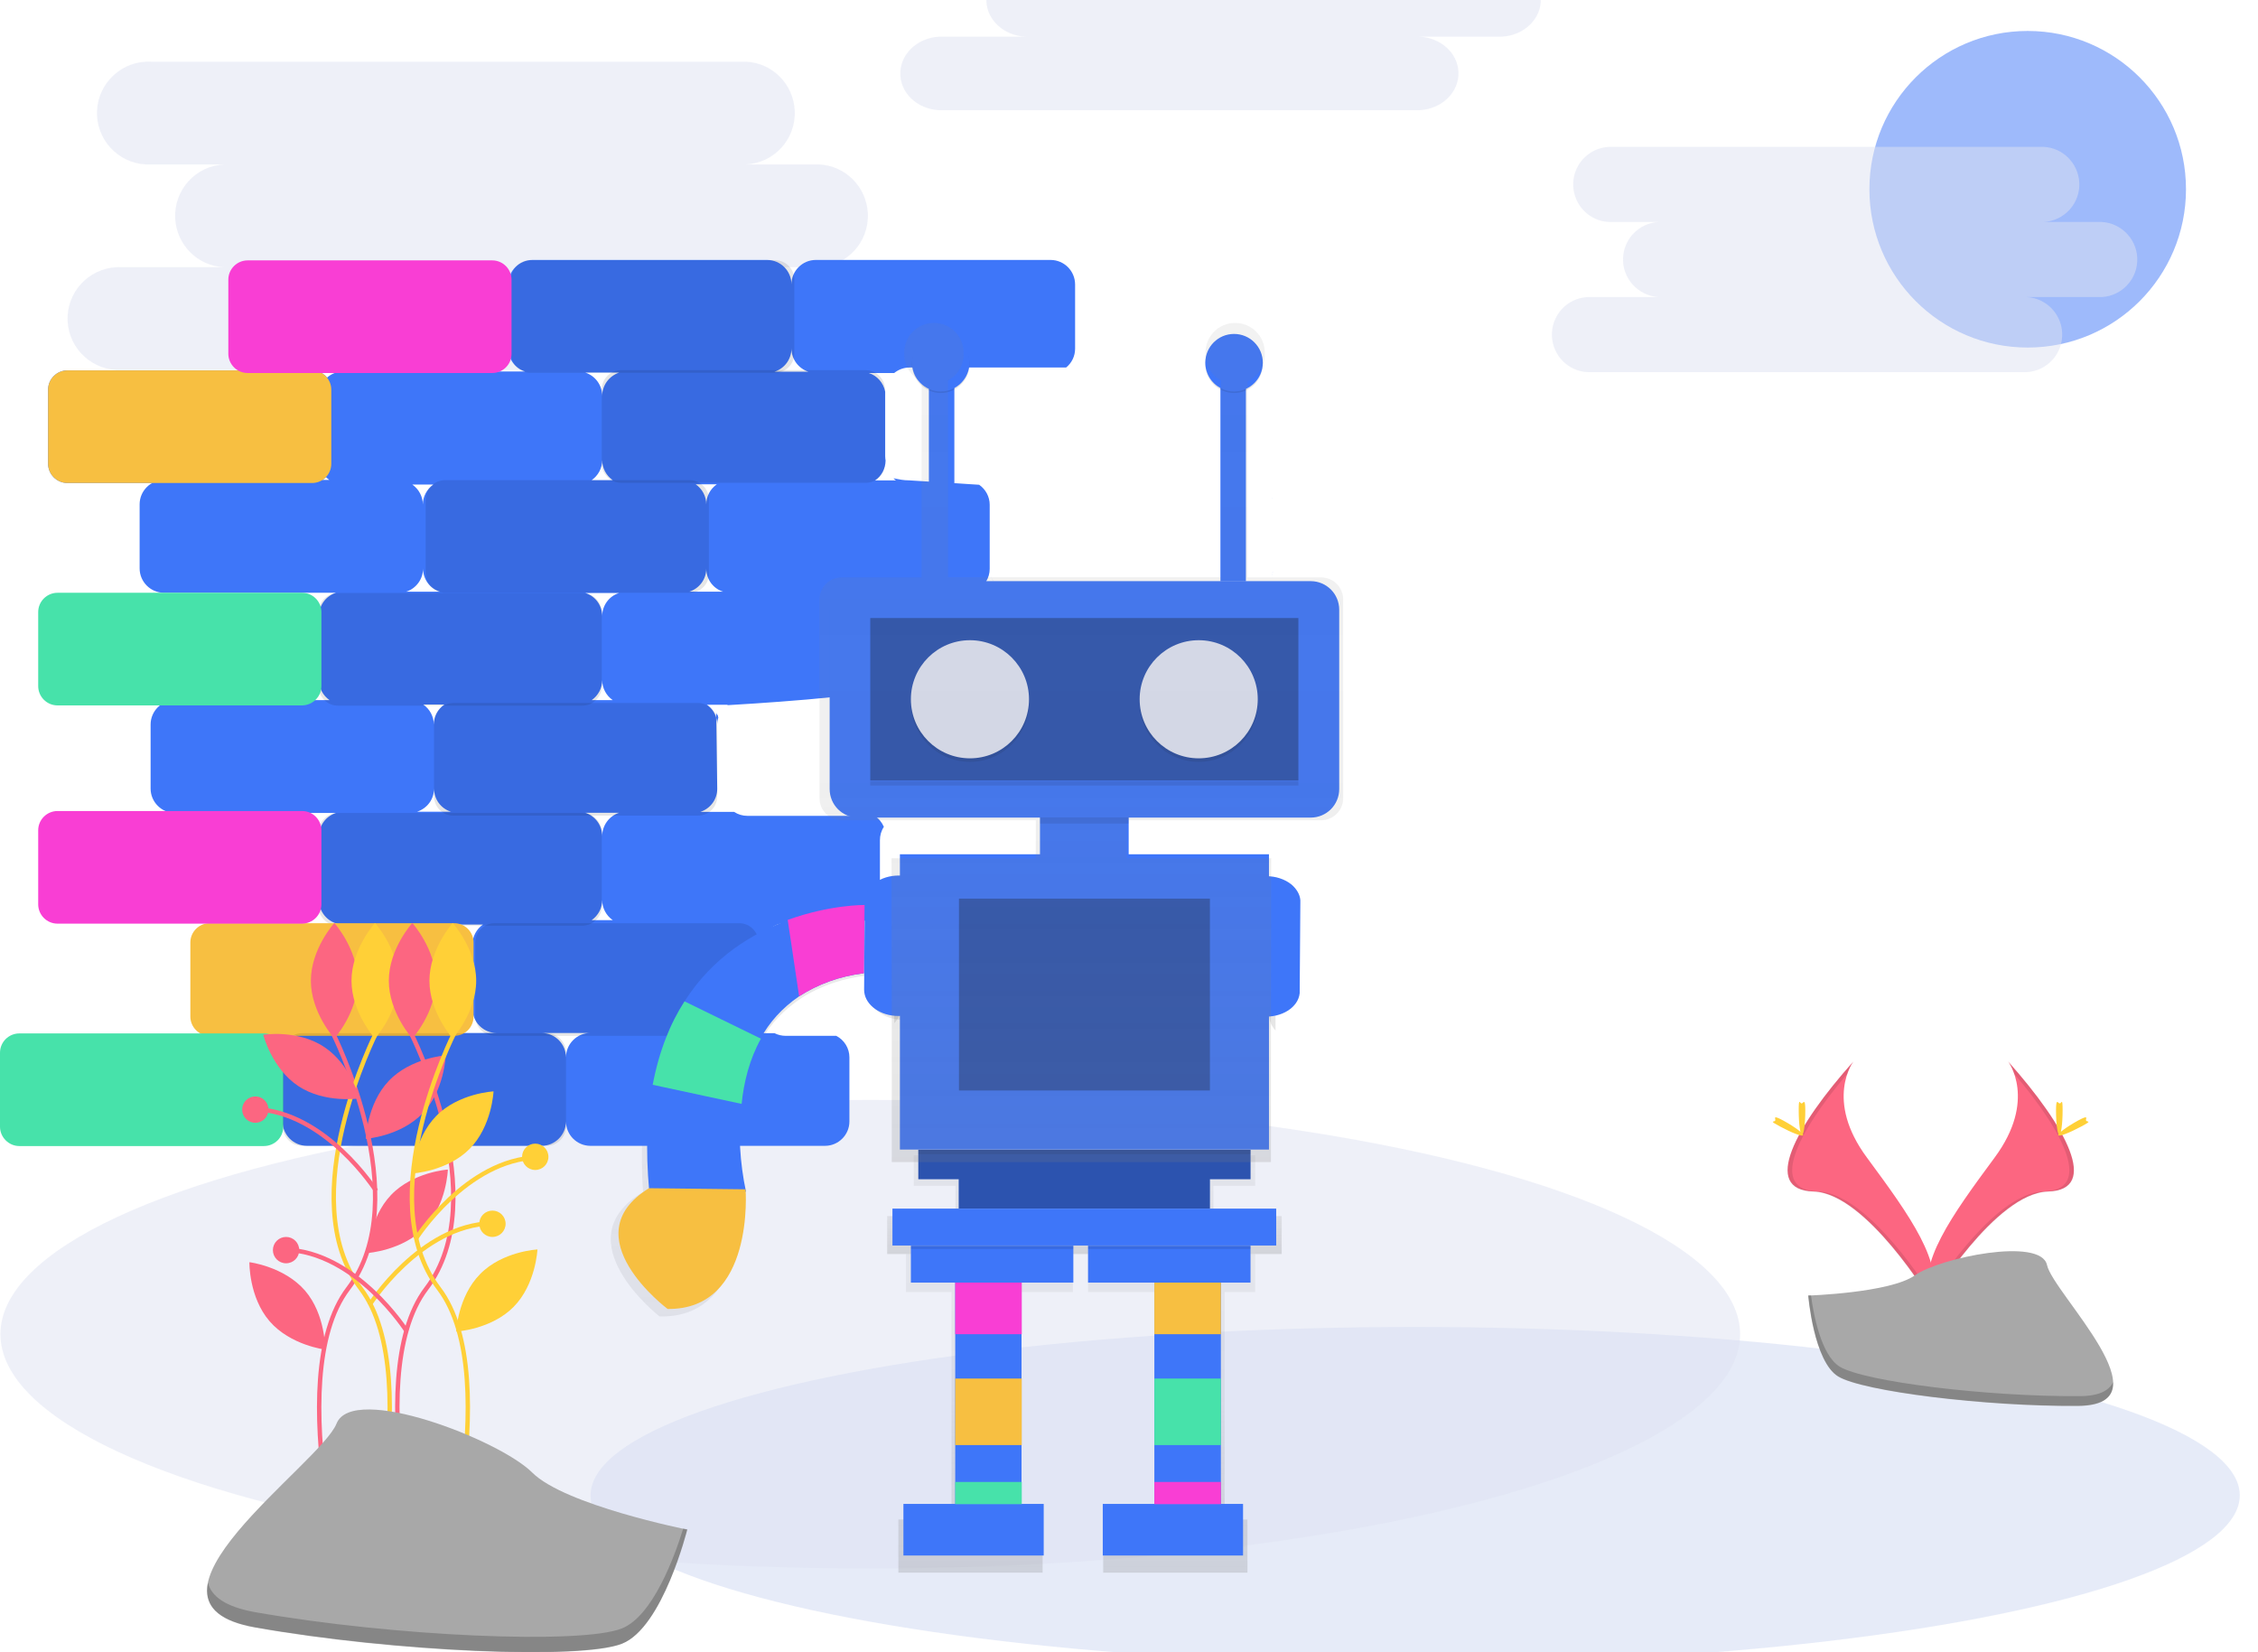 <svg enable-background="new 0 0 1028.5 752.5" viewBox="0 0 1028.5 752.5" xmlns="http://www.w3.org/2000/svg" xmlns:xlink="http://www.w3.org/1999/xlink"><linearGradient id="a"><stop offset="0" stop-color="#808080" stop-opacity=".25"/><stop offset=".54" stop-color="#808080" stop-opacity=".12"/><stop offset="1" stop-color="#808080" stop-opacity=".1"/></linearGradient><linearGradient id="b" gradientTransform="matrix(1 .028 -.028 1 262.393 -1600.029)" gradientUnits="userSpaceOnUse" x1="148.326" x2="148.326" xlink:href="#a" y1="2197.721" y2="1732.523"/><linearGradient id="c" gradientUnits="userSpaceOnUse" x1="493.95" x2="493.95" xlink:href="#a" y1="571.2" y2="526.28"/><linearGradient id="d" gradientUnits="userSpaceOnUse" x1="448.95" x2="448.95" xlink:href="#a" y1="716.3" y2="571.2"/><linearGradient id="e" gradientUnits="userSpaceOnUse" x1="533.65" x2="533.65" xlink:href="#a" y1="716.3" y2="571.2"/><linearGradient id="f" gradientUnits="userSpaceOnUse" x1="492.535" x2="492.535" xlink:href="#a" y1="612.085" y2="147.085"/><path d="m424 402.8-.4-.3c-6-4.9-16.1-5.1-22.4-.6-3.1 2.2-4.7 5.2-4.8 8.5v1.7s-16.3-.4-36 6.4c-16.4 5.7-35.4 16.5-49.1 37.2-6.9 10.3-12.5 23.1-15.7 38.9-2.9 13.7-4 29.7-2.7 48.3-37 22 7.5 56.7 7.5 56.7 37.4 1 37.8-46.2 37.7-54.3h.1s-.1-.4-.2-1.1c-2.4-13.3-2.6-26.7-1.1-39.9 1.3-10.2 4.1-20.8 9.7-30.3 4.2-7.5 10.5-14.2 18.6-19.5 8.7-5.6 19.3-9.1 30.5-10.3l-.2 7.8c-.2 6.7 6.7 12.3 15.5 12.5 6.8.2 12.9-2.9 15.2-7.7l1.3-49.5c-1-1.7-2-3.2-3.5-4.5z" fill="url(#b)"/><circle cx="923.6" cy="86.2" fill="#3e76f9" opacity=".5" r="72.1"/><path d="m955.4 101.1h-24.5c9.5-.5 16.7-8.6 16.2-18-.5-8.8-7.5-15.8-16.2-16.2h-198.1c-9.5.5-16.7 8.6-16.2 18 .5 8.8 7.5 15.8 16.2 16.2h24.5c-9.5-.5-17.5 6.8-18 16.2s6.8 17.5 16.2 18h1.8-34.2c-9.5.5-16.7 8.6-16.2 18 .5 8.8 7.5 15.8 16.2 16.2h198.2c9.5.5 17.5-6.8 18-16.2.5-9.5-6.8-17.5-16.2-18-.6 0-1.2 0-1.8 0h34.2c9.5.5 17.5-6.8 18-16.2s-6.8-17.5-16.2-18c-.6 0-1.2 0-1.9 0z" fill="#dee3f3" opacity=".5"/><path d="m373.2 74.9h-33.5c12.9-.6 22.9-11.5 22.3-24.5-.6-12.1-10.2-21.8-22.3-22.3h-271c-12.9-.6-23.9 9.4-24.5 22.3s9.4 23.9 22.3 24.5h2.1 33.5c-12.9.6-22.9 11.5-22.3 24.5.6 12.1 10.2 21.8 22.3 22.3h-46.8c-12.9-.6-23.9 9.4-24.5 22.3s9.4 23.9 22.3 24.5h2.1 270.8c12.9-.6 22.9-11.5 22.3-24.5-.6-12.1-10.2-21.8-22.3-22.3h47c12.9-.6 22.9-11.5 22.3-24.5-.6-12.1-10.2-21.8-22.3-22.3z" fill="#dee3f3" opacity=".5"/><ellipse cx="644.6" cy="681.1" fill="#ced8f2" opacity=".5" rx="375.6" ry="76.7"/><ellipse cx="396.4" cy="607.7" fill="#dee3f3" opacity=".5" rx="396.2" ry="106.7"/><g fill="#3e76f9"><path d="m450.8 259c0 .5 0 1 .1 1.4-.1-.5-.1-.9-.1-1.4z"/><path d="m579.7 228.1c0 .1 0 .2.1.4-.1-.2-.1-.3-.1-.4z"/><path d="m579.4 226.8c0 .1.1.3.1.4 0-.1 0-.3-.1-.4z"/><path d="m579.6 261.4c0 .2-.1.4-.2.6.1-.2.1-.4.2-.6z"/><path d="m579.7 260.3c0 .2-.1.5-.1.7.1-.2.1-.4.1-.7z"/><path d="m456.7 268.8c-.9-.5-1.7-1-2.4-1.7.8.7 1.6 1.2 2.4 1.7z"/><path d="m454.3 267c-.3-.3-.6-.6-.9-1 .2.4.5.7.9 1z"/><path d="m579.8 259v1c0-.3 0-.7 0-1z"/><path d="m450.9 260.6c.1.4.2.9.3 1.3-.1-.4-.2-.8-.3-1.3z"/><path d="m327 325.9c-.2-.2-.3-.4-.5-.6-.2-.3-.3-.6-.3-.9v2.3c.3 1.1.5 2.2.5 3.3 0-1.1.2-2.2.5-3.2-.1-.2-.2-.5-.2-.9z"/><path d="m478.5 118.4h-106.9c-6.1 0-11.1 5-11.1 11.1 0-6.1-5-11.1-11.1-11.1h-106.8c-6.1 0-11.1 5-11.1 11.1v29.2c0 4.8 3.1 9.1 7.7 10.5h-82.9c-6.1 0-11.1 5-11.1 11.1v29.2c0 3.6 1.8 7 4.8 9.1h-75.3c-6.1 0-11.1 5-11.1 11.1v29.2c0 6.1 5 11.1 11.1 11.1h78.3c-4.6 1.5-7.7 5.7-7.7 10.6v29.2c0 3.6 1.8 7 4.8 9.1h-70.4c-6.1 0-11.1 5-11.1 11.1v29.2c0 6.1 5 11.1 11.1 11.1h73.3c-4.6 1.5-7.7 5.7-7.7 10.6v29.1c0 6.1 5 11.1 11.1 11.1h63.6c-3 2.1-4.8 5.5-4.8 9.1v29.2c0 6.1 4.9 11.1 11 11.1h-86.4c-6.1 0-11.1 5-11.1 11.1v29.2c0 6.1 5 11.1 11.1 11.1h106.9c6.1 0 11.1-5 11.1-11.1 0 6.1 5 11.1 11.1 11.1h106.9c6.1 0 11.1-5 11.1-11.1v-29.2c0-4.1-2.3-7.9-6-9.8h-23c-1.8 0-3.5-.4-5.1-1.2h-19.5c6.1 0 11.1-5 11.1-11.1 0 4.8 2.5-28 2.5-28 0-6.1 5-11.1 11.1-11.1l40.8-1.2c1.2-.8 2.2-1.8 2.9-3-.6-1.4-.9-2.8-.9-4.3v-29.2c0-2.2.6-4.3 1.8-6.1-.9-2-2.3-3.8-4.2-5h-58c-2.1 0-4.2-.6-6-1.8h-15.4c4.6-1.5 7.7-5.7 7.7-10.5l-.4-29c0-1.3-.1-2.5-.1-3.5-.7-2.4-2.2-4.4-4.2-5.8h9.5l-.2.2c5.4-.3 67.1-3.9 72.1-8-.1-.8-.2-1.5-.1-2.3-.1-.6-.1-1.1-.1-1.7v-29.2c0-.4 0-.7 0-1.1-.7-4.1-3.6-7.5-7.6-8.8h13.5c1.6-.8 3.3-1.3 5.1-1.2h30.6c3.7-1.9 6-5.7 6-9.8v-29.2c0-3.6-1.8-7-4.8-9.1l-31.8-2c-5.4 0-9-2-6.1 0h-9.5c3-2 4.7-5.4 4.8-9-.1-.7-.2-1.3-.2-2v-29.3s0 0 0-.1c-.8-4-3.6-7.3-7.5-8.5h11.6c2-1.6 4.4-2.5 7-2.5h71.3c2.6-2.1 4.1-5.2 4.1-8.6v-29.2c0-6.2-5-11.2-11.2-11.2.1 0 .1 0 0 0zm-281.1 102.3c-3 2.1-4.8 5.5-4.8 9.1 0-3.6-1.8-7-4.8-9.1zm-4.7 38.3c0 4.8 3.1 9.1 7.7 10.5h-15.4c4.5-1.4 7.7-5.7 7.7-10.5zm9.7 61.9c-3 2.1-4.8 5.5-4.8 9.1 0-3.6-1.8-7-4.8-9.1zm-12.4 48.8c4.6-1.5 7.7-5.7 7.7-10.5 0 4.8 3.1 9.1 7.7 10.5zm136.5-149.1c-3 2.1-4.8 5.5-4.8 9.1 0-3.6-1.8-7-4.8-9.1zm-68.7 261c0-6.1-5-11.1-11.1-11.1h22.1c-6 0-11 5-11 11.1zm11.7-62.5c3-2.1 4.8-5.5 4.8-9.1 0 3.6 1.8 7 4.8 9.1zm4.8-38.3c0-4.8-3.1-9.1-7.7-10.6h15.4c-4.6 1.5-7.7 5.8-7.7 10.6zm-4.8-61.9c3-2.1 4.8-5.5 4.8-9.1 0 3.6 1.8 7 4.8 9.1zm4.8-38.3c0-4.8-3.1-9.1-7.7-10.5h15.4c-4.6 1.4-7.7 5.7-7.7 10.5zm-4.8-61.9c3-2.1 4.8-5.5 4.8-9.1 0 3.6 1.8 7 4.8 9.1zm4.8-38.4c0-4.8-3.1-9.1-7.7-10.6h15.4c-4.6 1.6-7.7 5.8-7.7 10.6zm39.7 89.2c4.6-1.5 7.7-5.7 7.7-10.5 0 4.8 3.1 9.1 7.7 10.5zm38.8-100.2c4.6-1.5 7.7-5.7 7.7-10.6 0 4.8 3.1 9.1 7.7 10.6z"/><path d="m454.4 221.6.2-.1z"/><path d="m453.7 222.3-.2.2z"/><path d="m452.7 223.4.1-.1z"/><path d="m451.3 262.2c.1.4.3.9.5 1.3-.2-.5-.4-.9-.5-1.3z"/><path d="m452.4 264.8c.2.4.5.8.8 1.1-.2-.3-.5-.7-.8-1.1z"/><path d="m451.8 263.5c.2.4.4.8.7 1.2-.3-.3-.5-.7-.7-1.2z"/><path d="m451.1 227.2c0-.1.1-.3.1-.4-.1.1-.1.3-.1.4z"/><path d="m451.4 226c0-.1.1-.2.1-.3 0 0 0 .1-.1.3z"/><path d="m450.9 228.5c0-.1 0-.3.1-.4-.1.1-.1.2-.1.4z"/></g><path d="m353 169.8h-111.4c-4.9 0-8.8-4-8.8-8.8v-33.7c0-4.9 4-8.8 8.8-8.8h111.4c4.9 0 8.8 4 8.8 8.8v33.7c0 4.9-3.9 8.8-8.8 8.8z" opacity=".1"/><path d="m394.3 219.9h-111.4c-4.9 0-8.8-4-8.8-8.8v-33.7c0-4.9 4-8.8 8.8-8.8h111.4c4.9 0 8.8 4 8.8 8.8v33.7c0 4.9-3.9 8.8-8.8 8.8z" opacity=".1"/><path d="m314.1 270h-111.4c-4.9 0-8.8-4-8.8-8.8v-33.7c0-4.9 4-8.8 8.8-8.8h111.4c4.9 0 8.8 4 8.8 8.8v33.7c.1 4.9-3.9 8.8-8.8 8.8z" opacity=".1"/><path d="m265.3 321.4h-111.4c-4.9 0-8.8-4-8.8-8.8v-33.7c0-4.9 4-8.8 8.8-8.8h111.4c4.9 0 8.8 4 8.8 8.8v33.7c0 4.9-4 8.8-8.8 8.8z" opacity=".1"/><path d="m317.9 371.5h-111.4c-4.9 0-8.8-4-8.8-8.8v-33.7c0-4.9 4-8.8 8.8-8.8h111.4c4.9 0 8.8 4 8.8 8.8v33.7c0 4.9-3.9 8.8-8.8 8.8z" opacity=".1"/><path d="m265.3 421.6h-111.4c-4.9 0-8.8-4-8.8-8.8v-33.7c0-4.9 4-8.8 8.8-8.8h111.4c4.9 0 8.8 4 8.8 8.8v33.7c0 4.9-4 8.8-8.8 8.8z" opacity=".1"/><path d="m206.9 471.8h-111.4c-4.9 0-8.8-4-8.8-8.8v-33.7c0-4.9 4-8.8 8.8-8.8h111.4c4.9 0 8.8 4 8.8 8.8v33.7c0 4.9-3.9 8.8-8.8 8.8z" fill="#f7bf41"/><path d="m120.2 522h-111.4c-4.8 0-8.8-4-8.8-8.8v-33.7c0-4.9 4-8.8 8.8-8.8h111.4c4.9 0 8.8 4 8.8 8.8v33.7c.1 4.8-3.9 8.8-8.8 8.8z" fill="#47e2aa"/><path d="m137.5 420.7h-111.3c-4.9 0-8.8-4-8.8-8.8v-33.7c0-4.9 4-8.8 8.8-8.8h111.4c4.9 0 8.8 4 8.8 8.8v33.7c0 4.9-4 8.8-8.9 8.8z" fill="#f93ed4"/><path d="m137.5 321.3h-111.3c-4.9 0-8.8-4-8.8-8.8v-33.7c0-4.9 4-8.8 8.8-8.8h111.4c4.9 0 8.8 4 8.8 8.8v33.7c0 4.8-4 8.8-8.9 8.8z" fill="#47e2aa"/><path d="m142.1 220h-111.4c-4.9 0-8.8-4-8.8-8.8v-33.7c0-4.9 4-8.8 8.8-8.8h111.4c4.9 0 8.8 4 8.8 8.8v33.7c0 4.9-3.9 8.8-8.8 8.8z" fill="#3e76f9"/><path d="m142.1 220h-111.4c-4.9 0-8.8-4-8.8-8.8v-33.7c0-4.9 4-8.8 8.8-8.8h111.4c4.9 0 8.8 4 8.8 8.8v33.7c0 4.9-3.9 8.8-8.8 8.8z" fill="#f7bf41"/><path d="m224.2 169.9h-111.4c-4.9 0-8.8-4-8.8-8.8v-33.7c0-4.9 4-8.8 8.8-8.8h111.4c4.9 0 8.8 4 8.8 8.8v33.6c.1 4.9-3.9 8.9-8.8 8.9z" fill="#f93ed4"/><path d="m336.7 471.8h-111.4c-4.9 0-8.8-4-8.8-8.8v-33.7c0-4.9 4-8.8 8.8-8.8h111.4c4.9 0 8.8 4 8.8 8.8v33.7c0 4.8-3.9 8.8-8.8 8.8z" opacity=".1"/><path d="m249 521.9h-111.4c-4.9 0-8.8-4-8.8-8.8v-33.7c0-4.9 4-8.8 8.8-8.8h111.4c4.9 0 8.8 4 8.8 8.8v33.6c0 4.9-3.9 8.9-8.8 8.9z" opacity=".1"/><path d="m684-16.8h-26.8c10.3.4 19.1-6.7 19.6-16s-7.5-17.1-17.9-17.5c-.6 0-1.1 0-1.7 0h-216.8c-10.3-.4-19.1 6.7-19.6 16s7.5 17.1 17.9 17.5h1.7 26.8c-10.3.4-18.4 8.3-17.9 17.5.4 8.7 8.2 15.6 17.9 16h-37.5c-10.3-.4-19.1 6.7-19.6 16s7.5 17.1 17.9 17.5h1.7 216.7c10.3-.4 18.4-8.3 17.9-17.5-.4-8.7-8.2-15.6-17.9-16h37.5c10.3-.4 18.4-8.3 17.9-17.5-.4-8.7-8.2-15.6-17.9-16z" fill="#dee3f3" opacity=".5"/><path d="m552.7 540.1h19v-11.8-2.1h-155.5v2.1 11.8h19v13.8h-31.1v17.3h179.7v-17.3h-31.1z" fill="url(#c)"/><path d="m412.7 572.8v15.7h20.7v24.1 20.8 31.1 17.3 10.3h-24.2v24.2h65.7v-24.2h-10.4v-10.3-17.3-31.1-20.8-24.1h24.2v-15.7-1.6h-76z" fill="url(#d)"/><path d="m495.6 572.8v15.7h31.1v24.1 20.8 31.1 17.3 10.3h-24.2v24.2h65.7v-24.2h-10.4v-10.3-17.3-31.1-20.8-24.1h13.9v-15.7-1.6h-76.1z" fill="url(#e)"/><path d="m390.9 264.7h206.1c7.2 0 13 5.8 13 13v81.7c0 7.2-5.8 13-13 13h-206.1c-7.2 0-13-5.8-13-13v-81.7c0-7.2 5.8-13 13-13z" fill="#3e76f9"/><path d="m396.4 355.8h195v2h-195z" opacity=".1"/><path d="m396.4 281.5h195v74h-195z" opacity=".3"/><circle cx="441.8" cy="320.1" opacity=".1" r="26.9"/><circle cx="441.8" cy="318.5" fill="#dee3f3" r="26.9"/><circle cx="546" cy="320.1" opacity=".1" r="26.9"/><circle cx="546" cy="318.5" fill="#dee3f3" r="26.9"/><path d="m473.7 372.3h40.4v23.5h-40.4z" fill="#3e76f9"/><path d="m409.9 389.1h168.1v134.5h-168.1z" fill="#3e76f9"/><path d="m569.6 523.7v13.4h-18.5v13.4h-114.4v-13.4h-18.4v-13.4z" fill="#3e76f9"/><path d="m569.6 523.7v13.4h-18.5v13.4h-114.4v-13.4h-18.4v-13.4z" opacity=".3"/><g fill="#3e76f9"><path d="m406.5 550.5h174.8v16.8h-174.8z"/><path d="m414.9 567.4h74v16.8h-74z"/><path d="m495.6 567.4h74v16.8h-74z"/><path d="m411.5 685h63.9v23.5h-63.9z"/><path d="m435.1 607.7v20.2 30.3 16.8 10h30.2v-10-16.8-30.3-20.2-23.5h-30.2z"/><path d="m525.8 584.2v23.5 20.2 30.3 16.8 10h30.3v-10-16.8-30.3-20.2-23.5z"/><path d="m502.3 685h63.9v23.5h-63.9z"/></g><path d="m436.8 409.3h114.3v87.4h-114.3z" opacity=".3"/><path d="m435.1 584.2h30.3v23.5h-30.3z" fill="#f93ed4"/><path d="m435.1 627.9h30.3v30.3h-30.3z" fill="#f7bf41"/><path d="m435.1 675h30.3v10.1h-30.3z" fill="#47e2aa"/><path d="m525.8 584.2h30.3v23.5h-30.3z" fill="#f7bf41"/><path d="m525.8 627.9h30.3v30.3h-30.3z" fill="#47e2aa"/><path d="m525.8 675h30.3v10.1h-30.3z" fill="#f93ed4"/><path d="m473.7 372.3h40.4v2.8h-40.4z" opacity=".1"/><path d="m581 413.1v56.3c-2-2.2-3.1-5-3.1-8v-40.3c-.1-3 1-5.8 3.1-8z" opacity=".1"/><path d="m410.4 416.8v42.2c-.2 2.7-1.3 5.2-3.1 7.1v-56.4c1.8 2 2.9 4.5 3.1 7.1z" opacity=".1"/><path d="m418.3 523.7h151.3v2h-151.3z" opacity=".1"/><path d="m414.9 567.4h74v1.5h-74z" opacity=".1"/><path d="m495.6 567.4h74v1.5h-74z" opacity=".1"/><path d="m423.1 165.2h11.6v99.6h-11.6z" fill="#3e76f9"/><path d="m555.9 165.2h11.6v99.6h-11.6z" fill="#3e76f9"/><circle cx="428.5" cy="165.9" opacity=".1" r="13.1"/><circle cx="428.5" cy="165.2" fill="#3e76f9" r="13.1"/><circle cx="562.1" cy="165.9" opacity=".1" r="13.1"/><circle cx="562.1" cy="165.2" fill="#3e76f9" r="13.1"/><path d="m151.5 470.3s38.4 75.4 7.1 116.6 2.8 153.6 2.8 153.6" fill="none" stroke="#fc6681" stroke-miterlimit="10" stroke-width="2"/><path d="m162.9 446.7c0 14.5-10.6 26.3-10.6 26.3s-10.7-11.8-10.7-26.3 10.7-26.3 10.7-26.3 10.6 11.9 10.6 26.3z" fill="#fc6681"/><path d="m171.4 470.3s-38.4 75.4-7.1 116.6-2.8 153.6-2.8 153.6" fill="none" stroke="#ffd037" stroke-miterlimit="10" stroke-width="2"/><path d="m160.1 446.7c0 14.5 10.7 26.3 10.7 26.3s10.7-11.8 10.7-26.3-10.7-26.3-10.7-26.3-10.7 11.9-10.7 26.3z" fill="#ffd037"/><path d="m187.1 470.3s38.4 75.4 7.1 116.6 2.8 153.6 2.8 153.6" fill="none" stroke="#fc6681" stroke-miterlimit="10" stroke-width="2"/><g fill="#fc6681"><path d="m198.5 446.7c0 14.5-10.7 26.3-10.7 26.3s-10.7-11.8-10.7-26.3 10.7-26.3 10.7-26.3 10.7 11.9 10.7 26.3z"/><path d="m192.5 507.1c-10.1 10.5-25.9 11.6-25.9 11.6s.5-15.9 10.5-26.4 25.9-11.6 25.9-11.6-.5 16-10.5 26.4z"/><path d="m193.5 559.1c-10.1 10.5-25.9 11.6-25.9 11.6s.5-15.9 10.5-26.4 25.9-11.6 25.9-11.6-.5 16-10.5 26.4z"/><path d="m138.9 587.8c9.5 11 9.2 26.9 9.2 26.9s-15.8-1.9-25.3-12.9-9.2-26.9-9.2-26.9 15.7 1.9 25.3 12.9z"/><path d="m147.7 476.9c12.1 8 16 23.4 16 23.4s-15.7 2.4-27.8-5.6-16-23.4-16-23.4 15.7-2.5 27.8 5.6z"/></g><path d="m207 470.3s-38.4 75.4-7.1 116.6-2.9 153.6-2.9 153.6" fill="none" stroke="#ffd037" stroke-miterlimit="10" stroke-width="2"/><path d="m195.6 446.7c0 14.5 10.6 26.3 10.6 26.3s10.7-11.8 10.7-26.3-10.7-26.3-10.7-26.3-10.6 11.9-10.6 26.3z" fill="#ffd037"/><path d="m198.7 508.3c-10.2 10.4-10.9 26.2-10.9 26.2s15.9-.9 26.1-11.2 10.9-26.2 10.9-26.2-15.9.8-26.1 11.2z" fill="#ffd037"/><path d="m218.7 580.3c-10.2 10.3-10.9 26.2-10.9 26.2s15.9-.9 26.1-11.2 10.9-26.2 10.9-26.2-15.9.8-26.1 11.2z" fill="#ffd037"/><path d="m189.3 564.4s23.1-36.4 55.6-37.2" fill="none" stroke="#ffd037" stroke-miterlimit="10" stroke-width="2"/><path d="m171.3 542.4s-23.1-36.4-55.6-37.2" fill="none" stroke="#fc6681" stroke-miterlimit="10" stroke-width="2"/><path d="m168.3 594.4s23.1-36.4 55.6-37.2" fill="none" stroke="#ffd037" stroke-miterlimit="10" stroke-width="2"/><circle cx="243.8" cy="526.9" fill="#ffd037" r="6"/><circle cx="116.3" cy="505.4" fill="#fc6681" r="6"/><path d="m185.3 606.4s-23.1-36.4-55.6-37.2" fill="none" stroke="#fc6681" stroke-miterlimit="10" stroke-width="2"/><circle cx="130.3" cy="569.4" fill="#fc6681" r="6"/><circle cx="224.3" cy="557.4" fill="#ffd037" r="6"/><path d="m313 696.7s-55.7-11.1-70.6-26-81.7-40.8-89.1-22.3c-7.4 18.6-100.3 81.7-37.1 92.9s148.5 14.8 167.1 7.4 29.7-52 29.7-52z" fill="#a8a8a8"/><path d="m116.2 734.3c63.1 11.1 148.5 14.8 167.1 7.4 14.1-5.7 24-32.8 27.9-45.5l1.9.4s-11.1 44.6-29.7 52-104 3.7-167.1-7.4c-18.3-3.2-23.5-10.7-21.6-20.3 1.6 6.2 8 11 21.5 13.4z" opacity=".2"/><path d="m914.7 483.5s13.3 17.5-6.2 43.8c-19.5 26.4-35.6 48.6-29.1 65 0 0 29.4-48.9 53.4-49.6s8.2-29.7-18.1-59.2z" fill="#fc6681"/><path d="m914.7 483.5c1.2 1.7 2.1 3.5 2.7 5.5 23.4 27.5 35.8 53.1 13.4 53.7-20.9.6-46 38-52 47.5.2.7.4 1.4.7 2.2 0 0 29.4-48.9 53.4-49.6s8.1-29.8-18.2-59.3z" opacity=".1"/><path d="m939.5 505.8c0 6.1-.7 11.1-1.5 11.1s-1.5-5-1.5-11.1.9-3.2 1.7-3.2 1.3-3 1.3 3.2z" fill="#ffd037"/><path d="m948 513.1c-5.4 2.9-10.1 4.7-10.5 4s3.6-3.7 9-6.7c5.4-2.9 3.3-.8 3.7 0s3.2-.2-2.2 2.7z" fill="#ffd037"/><path d="m844.2 483.5s-13.3 17.5 6.2 43.8c19.5 26.4 35.6 48.6 29.1 65 0 0-29.4-48.9-53.4-49.6s-8.3-29.7 18.1-59.2z" fill="#fc6681"/><path d="m844.2 483.5c-1.2 1.7-2.1 3.5-2.7 5.5-23.4 27.5-35.8 53.1-13.4 53.7 20.9.6 46 38 52 47.5-.2.7-.4 1.4-.7 2.2 0 0-29.4-48.9-53.4-49.6s-8.2-29.8 18.2-59.3z" opacity=".1"/><path d="m819.3 505.8c0 6.1.7 11.1 1.5 11.1s1.5-5 1.5-11.1-.9-3.2-1.7-3.2-1.3-3-1.3 3.2z" fill="#ffd037"/><path d="m810.8 513.1c5.4 2.9 10.1 4.7 10.5 4s-3.6-3.7-9-6.7c-5.4-2.9-3.3-.8-3.7 0s-3.2-.2 2.2 2.7z" fill="#ffd037"/><path d="m823.6 590.1s37.3-1.2 48.6-9.2 57.4-17.6 60.2-4.7 56.1 63.9 14 64.2-97.9-6.6-109.1-13.4-13.7-36.9-13.7-36.9z" fill="#a8a8a8"/><path d="m947.1 635.9c-42.1.3-97.9-6.6-109.1-13.4-8.5-5.2-12-23.9-13.1-32.5h-1.2s2.4 30.1 13.6 36.9 67 13.7 109.1 13.4c12.2-.1 16.4-4.4 16.1-10.8-1.8 3.9-6.4 6.4-15.4 6.4z" opacity=".2"/><path d="m424.8 410.8-.3 40.4v.9c-.7 6.5-8.2 11.2-16.8 10.6-8-.6-14.1-5.8-14.1-11.9l.3-40.4c.1-6.5 7.1-11.7 15.6-11.6 4.1 0 8 1.3 10.9 3.5l.4.3c2.3 2 3.8 4.5 4 7.1z" fill="#3e76f9"/><path d="m393.8 412.2-.3 31.1c-10.9 1.3-21 5-29.5 10.5-7.8 5.3-13.7 12-17.6 19.3-5.2 9.3-7.8 19.8-8.8 29.7-1.4 13.4-.6 26.8 2.2 40l-44.1-.5c-1.7-18.6-1-34.5 1.6-48.2 2.9-15.4 8-27.9 14.5-38 12.9-20.3 31.2-31.2 47.3-37 19-7.1 34.7-6.9 34.7-6.9z" fill="#3e76f9"/><path d="m304.1 596.2s-44.1-33-8.5-55l44 .5c0-.1 4.3 55-35.5 54.5z" fill="#f7bf41"/><path d="m592.3 411.1-.3 40.4v.9c-.7 6.5-8.2 11.2-16.8 10.6-8-.6-14.1-5.8-14.1-11.9l.3-40.4c.1-6.5 7.1-11.7 15.6-11.6 4.1 0 8 1.3 10.9 3.5l.4.3c2.3 2 3.8 4.5 4 7.1z" fill="#3e76f9"/><path d="m393.8 412.2-.3 31.1c-10.9 1.3-21 5-29.5 10.5l-5.2-34.8c19.3-7 35-6.8 35-6.8z" fill="#f93ed4"/><path d="m346.6 473.1c-5.2 9.3-7.8 19.8-8.8 29.7l-40.5-8.7c2.9-15.4 8-27.9 14.5-38z" fill="#47e2aa"/><path d="m579 390.9h-65.7v-17.3h88.5c5.5 0 10-4.5 10-10v-90.6c0-5.5-4.5-10-10-10h-33.6v-89.3c4.8-2.2 7.9-7 7.9-12.3 0-.1 0-.3 0-.4s0-.3 0-.4c0-7.5-6-13.5-13.5-13.5s-13.5 6-13.5 13.5v.4.4c0 5 2.7 9.6 7.1 11.9v89.6h-124.4v-89.6c4.4-2.3 7.1-6.9 7.1-11.9 0-.1 0-.3 0-.4s0-.3 0-.4c0-7.5-6-13.5-13.5-13.5s-13.5 6-13.5 13.5v.4.4c0 5.3 3.1 10.1 7.9 12.3v89.3h-36.5c-5.5 0-10 4.5-10 10v90.6c0 5.5 4.5 10 10 10h88.5v17.3h-65.7v25.5l.1 49.5v-.1 23.1 40.4h172.7v-33-29.2.2l.1-45.4z" fill="url(#f)"/></svg>